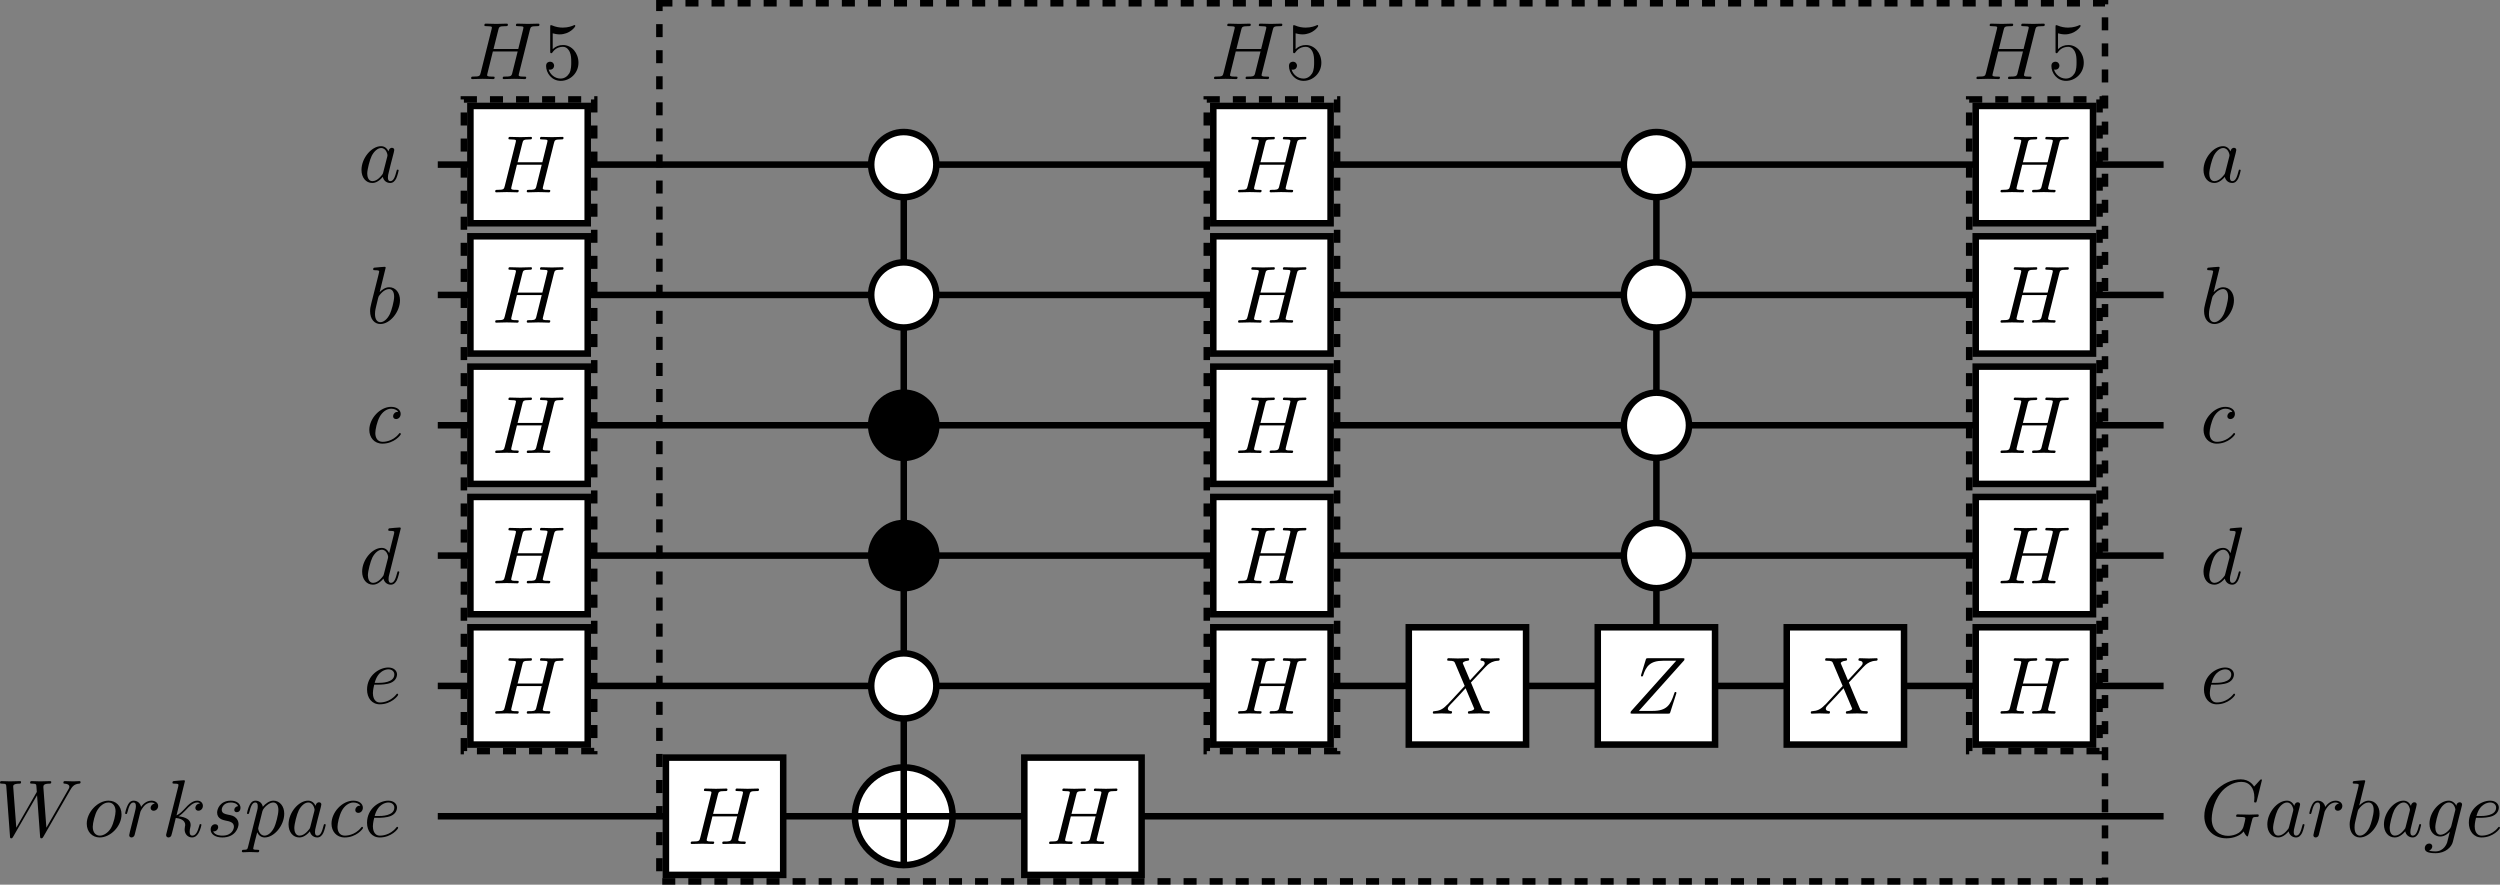 <?xml version="1.0" encoding="UTF-8" standalone="no"?>
<svg
   xmlns:dc="http://purl.org/dc/elements/1.1/"
   xmlns:cc="http://creativecommons.org/ns#"
   xmlns:rdf="http://www.w3.org/1999/02/22-rdf-syntax-ns#"
   xmlns:svg="http://www.w3.org/2000/svg"
   xmlns="http://www.w3.org/2000/svg"
   xmlns:xlink="http://www.w3.org/1999/xlink"
   xmlns:sodipodi="http://sodipodi.sourceforge.net/DTD/sodipodi-0.dtd"
   xmlns:inkscape="http://www.inkscape.org/namespaces/inkscape"
   width="959.104"
   height="339.399"
   viewBox="0 0 767.283 271.52"
   version="1.1"
   id="svg3401"
   inkscape:version="0.48.3.1 r9886"
   sodipodi:docname="grover_circuit.svg">
  <rect x="0" y="0" width="767.283" height="271.52" fill="#808080" stroke="none"/>
  <sodipodi:namedview
     pagecolor="#ffffff"
     bordercolor="#666666"
     borderopacity="1"
     objecttolerance="10"
     gridtolerance="10"
     guidetolerance="10"
     inkscape:pageopacity="0"
     inkscape:pageshadow="2"
     inkscape:window-width="1438"
     inkscape:window-height="865"
     id="namedview3759"
     showgrid="false"
     fit-margin-top="0"
     fit-margin-left="0"
     fit-margin-right="0"
     fit-margin-bottom="0"
     inkscape:zoom="0.67803618"
     inkscape:cx="480.46875"
     inkscape:cy="286.1128"
     inkscape:window-x="0"
     inkscape:window-y="0"
     inkscape:window-maximized="0"
     inkscape:current-layer="surface1693" />
  <defs
     id="defs3403">
    <g
       id="g3405">
      <symbol
         overflow="visible"
         id="glyph0-0"
         style="overflow:visible">
        <path
           style="stroke:none"
           d=""
           id="path3408"
           inkscape:connector-curvature="0" />
      </symbol>
      <symbol
         overflow="visible"
         id="glyph0-1"
         style="overflow:visible">
        <path
           style="stroke:none"
           d="M 9.297,-9.422 C 8.844,-10.344 8.125,-11.016 7,-11.016 c -2.922,0 -6,3.672 -6,7.297 0,2.344 1.359,4 3.312,4 0.5,0 1.734,-0.109 3.234,-1.875 0.203,1.047 1.078,1.875 2.266,1.875 0.875,0 1.438,-0.578 1.844,-1.375 0.422,-0.906 0.75,-2.422 0.75,-2.469 0,-0.25 -0.234,-0.25 -0.297,-0.25 -0.25,0 -0.281,0.094 -0.359,0.453 -0.422,1.609 -0.859,3.078 -1.891,3.078 -0.672,0 -0.75,-0.641 -0.75,-1.141 0,-0.547 0.062,-0.75 0.328,-1.844 C 9.719,-4.312 9.766,-4.562 9.984,-5.5 l 0.906,-3.484 c 0.172,-0.703 0.172,-0.75 0.172,-0.859 0,-0.422 -0.297,-0.672 -0.719,-0.672 -0.609,0 -0.984,0.547 -1.047,1.094 z m -1.625,6.453 c -0.125,0.453 -0.125,0.5 -0.5,0.922 -1.094,1.375 -2.109,1.766 -2.812,1.766 -1.25,0 -1.594,-1.359 -1.594,-2.328 0,-1.25 0.797,-4.312 1.375,-5.453 0.766,-1.469 1.891,-2.391 2.891,-2.391 1.609,0 1.953,2.031 1.953,2.188 0,0.141 -0.047,0.297 -0.062,0.422 z"
           id="path3411"
           inkscape:connector-curvature="0" />
      </symbol>
      <symbol
         overflow="visible"
         id="glyph0-2"
         style="overflow:visible">
        <path
           style="stroke:none"
           d="m 5.953,-17.016 c 0,-0.016 0,-0.266 -0.328,-0.266 -0.562,0 -2.391,0.203 -3.031,0.25 -0.203,0.016 -0.484,0.047 -0.484,0.5 0,0.297 0.234,0.297 0.609,0.297 1.188,0 1.234,0.172 1.234,0.422 0,0.172 -0.219,1.016 -0.344,1.547 L 1.562,-6.156 c -0.297,1.25 -0.391,1.641 -0.391,2.516 0,2.375 1.312,3.922 3.156,3.922 2.938,0 6.016,-3.719 6.016,-7.312 0,-2.266 -1.328,-3.984 -3.312,-3.984 -1.156,0 -2.172,0.734 -2.922,1.5 z m -2.344,9.422 c 0.156,-0.547 0.156,-0.594 0.375,-0.875 1.219,-1.625 2.344,-1.984 2.984,-1.984 0.906,0 1.578,0.734 1.578,2.328 0,1.469 -0.828,4.344 -1.281,5.281 -0.812,1.672 -1.953,2.562 -2.938,2.562 -0.844,0 -1.656,-0.672 -1.656,-2.516 0,-0.469 0,-0.938 0.391,-2.516 z"
           id="path3414"
           inkscape:connector-curvature="0" />
      </symbol>
      <symbol
         overflow="visible"
         id="glyph0-3"
         style="overflow:visible">
        <path
           style="stroke:none"
           d="m 9.859,-9.469 c -0.391,0 -0.75,0 -1.094,0.359 C 8.375,-8.734 8.312,-8.312 8.312,-8.141 c 0,0.594 0.453,0.875 0.922,0.875 0.734,0 1.406,-0.609 1.406,-1.594 0,-1.234 -1.172,-2.156 -2.938,-2.156 -3.375,0 -6.688,3.562 -6.688,7.078 0,2.25 1.453,4.219 4.047,4.219 3.562,0 5.641,-2.641 5.641,-2.953 0,-0.141 -0.141,-0.312 -0.297,-0.312 -0.125,0 -0.172,0.047 -0.312,0.25 -1.969,2.453 -4.688,2.453 -4.984,2.453 -1.578,0 -2.25,-1.219 -2.25,-2.703 0,-1.031 0.5,-3.438 1.344,-4.984 0.781,-1.422 2.141,-2.484 3.516,-2.484 0.844,0 1.797,0.312 2.141,0.984 z"
           id="path3417"
           inkscape:connector-curvature="0" />
      </symbol>
      <symbol
         overflow="visible"
         id="glyph0-4"
         style="overflow:visible">
        <path
           style="stroke:none"
           d="m 12.859,-17.016 c 0,-0.016 0,-0.266 -0.328,-0.266 -0.375,0 -2.75,0.219 -3.172,0.266 -0.188,0.031 -0.344,0.156 -0.344,0.484 0,0.297 0.219,0.297 0.594,0.297 1.203,0 1.25,0.172 1.25,0.422 l -0.078,0.5 -1.484,5.891 C 8.844,-10.344 8.125,-11.016 7,-11.016 c -2.922,0 -6,3.672 -6,7.297 0,2.344 1.359,4 3.312,4 0.5,0 1.734,-0.109 3.234,-1.875 0.203,1.047 1.078,1.875 2.266,1.875 0.875,0 1.438,-0.578 1.844,-1.375 0.422,-0.906 0.75,-2.422 0.75,-2.469 0,-0.25 -0.234,-0.25 -0.297,-0.25 -0.25,0 -0.281,0.094 -0.359,0.453 -0.422,1.609 -0.859,3.078 -1.891,3.078 -0.672,0 -0.75,-0.641 -0.75,-1.141 0,-0.594 0.062,-0.766 0.156,-1.188 z m -5.188,14.047 c -0.125,0.453 -0.125,0.5 -0.5,0.922 -1.094,1.375 -2.109,1.766 -2.812,1.766 -1.25,0 -1.594,-1.359 -1.594,-2.328 0,-1.25 0.797,-4.312 1.375,-5.453 0.766,-1.469 1.891,-2.391 2.891,-2.391 1.609,0 1.953,2.031 1.953,2.188 0,0.141 -0.047,0.297 -0.062,0.422 z"
           id="path3420"
           inkscape:connector-curvature="0" />
      </symbol>
      <symbol
         overflow="visible"
         id="glyph0-5"
         style="overflow:visible">
        <path
           style="stroke:none"
           d="m 4.656,-5.75 c 0.719,0 2.562,-0.047 3.812,-0.578 1.75,-0.75 1.875,-2.219 1.875,-2.562 0,-1.094 -0.953,-2.125 -2.672,-2.125 -2.766,0 -6.531,2.422 -6.531,6.781 0,2.547 1.469,4.516 3.922,4.516 3.562,0 5.641,-2.641 5.641,-2.953 0,-0.141 -0.141,-0.312 -0.297,-0.312 -0.125,0 -0.172,0.047 -0.312,0.25 -1.969,2.453 -4.688,2.453 -4.984,2.453 -1.953,0 -2.172,-2.078 -2.172,-2.875 0,-0.312 0.031,-1.078 0.406,-2.594 z M 3.484,-6.297 c 0.969,-3.797 3.547,-4.156 4.188,-4.156 1.172,0 1.844,0.719 1.844,1.562 0,2.594 -3.984,2.594 -5,2.594 z"
           id="path3423"
           inkscape:connector-curvature="0" />
      </symbol>
      <symbol
         overflow="visible"
         id="glyph0-6"
         style="overflow:visible">
        <path
           style="stroke:none"
           d="m 22.844,-14.125 c 0.625,-1.094 1.219,-1.984 2.781,-2.109 0.234,-0.031 0.484,-0.031 0.484,-0.5 0,-0.109 -0.109,-0.281 -0.312,-0.281 -0.594,0 -1.297,0.078 -1.906,0.078 -0.859,0 -1.781,-0.078 -2.594,-0.078 -0.156,0 -0.469,0 -0.469,0.484 0,0.266 0.219,0.297 0.359,0.297 0.609,0.016 1.484,0.219 1.484,0.969 0,0.266 -0.125,0.469 -0.328,0.812 L 15.609,-2.719 14.688,-15.062 c -0.016,-0.5 -0.062,-1.156 1.75,-1.172 0.422,0 0.672,0 0.672,-0.5 0,-0.25 -0.266,-0.281 -0.375,-0.281 -1,0 -2.047,0.078 -3.031,0.078 -0.578,0 -2.047,-0.078 -2.625,-0.078 -0.141,0 -0.469,0 -0.469,0.5 0,0.281 0.25,0.281 0.594,0.281 1.094,0 1.281,0.141 1.328,0.625 l 0.141,1.906 L 6.375,-2.719 5.422,-15.344 c 0,-0.297 0,-0.875 1.906,-0.891 0.25,0 0.516,0 0.516,-0.5 0,-0.281 -0.297,-0.281 -0.344,-0.281 -1,0 -2.047,0.078 -3.062,0.078 -0.875,0 -1.766,-0.078 -2.625,-0.078 -0.125,0 -0.438,0 -0.438,0.484 0,0.297 0.219,0.297 0.625,0.297 1.234,0 1.266,0.219 1.312,0.922 l 1.125,15.219 c 0.016,0.438 0.047,0.641 0.391,0.641 0.297,0 0.375,-0.141 0.594,-0.516 L 12.75,-12.672 13.672,-0.094 c 0.047,0.516 0.094,0.641 0.406,0.641 0.312,0 0.469,-0.25 0.594,-0.469 z"
           id="path3426"
           inkscape:connector-curvature="0" />
      </symbol>
      <symbol
         overflow="visible"
         id="glyph0-7"
         style="overflow:visible">
        <path
           style="stroke:none"
           d="m 11.688,-6.797 c 0,-2.594 -1.75,-4.219 -3.984,-4.219 -3.344,0 -6.688,3.547 -6.688,7.078 0,2.469 1.672,4.219 3.984,4.219 3.312,0 6.688,-3.438 6.688,-7.078 z M 5.031,-0.281 c -1.078,0 -2.172,-0.766 -2.172,-2.703 0,-1.219 0.656,-3.922 1.453,-5.188 1.234,-1.922 2.656,-2.281 3.359,-2.281 1.438,0 2.188,1.188 2.188,2.688 0,0.969 -0.5,3.578 -1.438,5.203 -0.875,1.438 -2.25,2.281 -3.391,2.281 z"
           id="path3429"
           inkscape:connector-curvature="0" />
      </symbol>
      <symbol
         overflow="visible"
         id="glyph0-8"
         style="overflow:visible">
        <path
           style="stroke:none"
           d="m 2.188,-1.469 c -0.078,0.375 -0.219,0.953 -0.219,1.062 0,0.453 0.344,0.688 0.719,0.688 0.297,0 0.75,-0.203 0.922,-0.703 0.047,-0.094 0.906,-3.484 1,-3.938 C 4.812,-5.188 5.25,-6.922 5.406,-7.594 c 0.094,-0.328 0.797,-1.5 1.391,-2.047 0.203,-0.172 0.922,-0.812 2,-0.812 0.641,0 1.016,0.297 1.047,0.297 -0.75,0.125 -1.297,0.719 -1.297,1.359 0,0.406 0.266,0.875 0.938,0.875 0.672,0 1.375,-0.578 1.375,-1.469 0,-0.875 -0.797,-1.625 -2.062,-1.625 -1.625,0 -2.719,1.234 -3.188,1.922 -0.203,-1.125 -1.094,-1.922 -2.266,-1.922 -1.156,0 -1.625,0.984 -1.844,1.422 -0.453,0.859 -0.781,2.344 -0.781,2.422 0,0.25 0.25,0.25 0.297,0.25 0.25,0 0.281,-0.031 0.422,-0.578 0.438,-1.766 0.922,-2.953 1.828,-2.953 0.422,0 0.766,0.188 0.766,1.141 0,0.516 -0.078,0.797 -0.391,2.094 z"
           id="path3432"
           inkscape:connector-curvature="0" />
      </symbol>
      <symbol
         overflow="visible"
         id="glyph0-9"
         style="overflow:visible">
        <path
           style="stroke:none"
           d="m 7.141,-17.016 c 0,-0.016 0,-0.266 -0.312,-0.266 -0.578,0 -2.391,0.203 -3.047,0.25 -0.188,0.016 -0.469,0.047 -0.469,0.5 0,0.297 0.219,0.297 0.594,0.297 1.203,0 1.25,0.172 1.25,0.422 l -0.078,0.5 L 1.469,-0.969 C 1.375,-0.625 1.375,-0.578 1.375,-0.422 c 0,0.578 0.5,0.703 0.719,0.703 0.328,0 0.703,-0.234 0.844,-0.531 0.125,-0.219 1.25,-4.828 1.391,-5.453 0.859,0.078 2.891,0.469 2.891,2.109 0,0.188 0,0.281 -0.078,0.531 -0.047,0.297 -0.094,0.594 -0.094,0.875 0,1.469 1,2.469 2.297,2.469 0.75,0 1.422,-0.406 1.969,-1.328 0.625,-1.094 0.891,-2.469 0.891,-2.516 0,-0.25 -0.219,-0.25 -0.297,-0.25 -0.25,0 -0.281,0.094 -0.344,0.453 -0.5,1.812 -1.078,3.078 -2.172,3.078 -0.469,0 -0.797,-0.266 -0.797,-1.156 0,-0.438 0.094,-1 0.203,-1.406 0.094,-0.422 0.094,-0.516 0.094,-0.766 0,-1.625 -1.562,-2.344 -3.688,-2.609 0.781,-0.453 1.578,-1.25 2.141,-1.844 1.203,-1.328 2.344,-2.391 3.562,-2.391 0.156,0 0.172,0 0.234,0.016 0.297,0.047 0.312,0.047 0.516,0.203 0.047,0.016 0.047,0.047 0.094,0.094 -1.188,0.078 -1.406,1.047 -1.406,1.344 0,0.406 0.266,0.875 0.938,0.875 0.656,0 1.375,-0.547 1.375,-1.516 0,-0.75 -0.578,-1.578 -1.703,-1.578 -0.688,0 -1.844,0.203 -3.625,2.203 C 6.469,-7.875 5.5,-6.875 4.562,-6.5 z"
           id="path3435"
           inkscape:connector-curvature="0" />
      </symbol>
      <symbol
         overflow="visible"
         id="glyph0-10"
         style="overflow:visible">
        <path
           style="stroke:none"
           d="m 9.734,-9.312 c -0.688,0.016 -1.188,0.578 -1.188,1.125 0,0.344 0.219,0.719 0.766,0.719 0.547,0 1.141,-0.422 1.141,-1.391 0,-1.125 -1.062,-2.156 -2.953,-2.156 -3.297,0 -4.219,2.547 -4.219,3.641 0,1.953 1.844,2.312 2.578,2.469 1.281,0.25 2.578,0.516 2.578,1.891 0,0.656 -0.562,2.734 -3.562,2.734 -0.344,0 -2.266,0 -2.828,-1.312 0.938,0.125 1.562,-0.625 1.562,-1.312 0,-0.578 -0.391,-0.875 -0.922,-0.875 -0.641,0 -1.391,0.516 -1.391,1.641 0,1.422 1.422,2.422 3.562,2.422 4.031,0 5,-3.016 5,-4.141 C 9.859,-4.75 9.391,-5.375 9.094,-5.672 8.422,-6.375 7.703,-6.5 6.594,-6.719 c -0.891,-0.203 -1.891,-0.375 -1.891,-1.5 0,-0.719 0.609,-2.234 2.797,-2.234 0.625,0 1.859,0.172 2.234,1.141 z"
           id="path3438"
           inkscape:connector-curvature="0" />
      </symbol>
      <symbol
         overflow="visible"
         id="glyph0-11"
         style="overflow:visible">
        <path
           style="stroke:none"
           d="M 1.125,3.031 C 0.922,3.891 0.875,4.062 -0.219,4.062 c -0.297,0 -0.578,0 -0.578,0.469 0,0.203 0.125,0.297 0.328,0.297 C 0.203,4.828 0.922,4.75 1.625,4.75 c 0.812,0 1.656,0.078 2.453,0.078 0.125,0 0.453,0 0.453,-0.5 0,-0.266 -0.25,-0.266 -0.594,-0.266 -1.25,0 -1.25,-0.172 -1.25,-0.406 0,-0.297 1.047,-4.359 1.219,-4.969 0.328,0.719 1.031,1.594 2.297,1.594 2.891,0 6,-3.641 6,-7.312 0,-2.328 -1.422,-3.984 -3.312,-3.984 -1.25,0 -2.438,0.906 -3.266,1.875 -0.25,-1.344 -1.312,-1.875 -2.234,-1.875 -1.156,0 -1.625,0.984 -1.844,1.422 -0.453,0.859 -0.781,2.344 -0.781,2.422 0,0.25 0.25,0.25 0.312,0.25 0.234,0 0.266,-0.031 0.422,-0.578 0.422,-1.766 0.922,-2.953 1.812,-2.953 0.422,0 0.766,0.188 0.766,1.141 0,0.578 -0.062,0.844 -0.172,1.266 z M 5.5,-7.766 c 0.172,-0.672 0.844,-1.375 1.297,-1.75 0.875,-0.766 1.594,-0.938 2.016,-0.938 1,0 1.594,0.859 1.594,2.328 0,1.469 -0.812,4.344 -1.266,5.281 -0.844,1.75 -2.047,2.562 -2.969,2.562 -1.641,0 -1.969,-2.062 -1.969,-2.203 0,-0.062 0,-0.109 0.078,-0.406 z"
           id="path3441"
           inkscape:connector-curvature="0" />
      </symbol>
      <symbol
         overflow="visible"
         id="glyph0-12"
         style="overflow:visible">
        <path
           style="stroke:none"
           d="m 19,-15.094 c 0.234,-0.891 0.281,-1.141 2.094,-1.141 0.656,0 0.844,0 0.844,-0.5 0,-0.281 -0.266,-0.281 -0.344,-0.281 -0.703,0 -2.484,0.078 -3.188,0.078 -0.719,0 -2.484,-0.078 -3.219,-0.078 -0.188,0 -0.469,0 -0.469,0.5 0,0.281 0.219,0.281 0.703,0.281 0.047,0 0.516,0 0.938,0.047 0.453,0.047 0.672,0.078 0.672,0.391 0,0.109 -0.016,0.156 -0.094,0.484 l -1.5,6.078 -7.594,0 1.469,-5.859 c 0.219,-0.891 0.297,-1.141 2.094,-1.141 0.641,0 0.844,0 0.844,-0.5 0,-0.281 -0.266,-0.281 -0.344,-0.281 -0.703,0 -2.484,0.078 -3.188,0.078 -0.719,0 -2.5,-0.078 -3.219,-0.078 -0.188,0 -0.469,0 -0.469,0.5 0,0.281 0.219,0.281 0.703,0.281 0.047,0 0.516,0 0.938,0.047 0.453,0.047 0.672,0.078 0.672,0.391 0,0.109 -0.016,0.188 -0.094,0.484 l -3.344,13.375 c -0.25,0.969 -0.297,1.172 -2.266,1.172 -0.438,0 -0.672,0 -0.672,0.484 C 0.969,0 1.266,0 1.312,0 c 0.703,0 2.469,-0.078 3.172,-0.078 0.516,0 1.062,0.031 1.594,0.031 C 6.625,-0.047 7.172,0 7.703,0 7.891,0 8.188,0 8.188,-0.5 c 0,-0.266 -0.219,-0.266 -0.688,-0.266 -0.922,0 -1.625,0 -1.625,-0.453 0,-0.156 0.047,-0.281 0.078,-0.422 l 1.688,-6.828 7.609,0 c -1.047,4.141 -1.625,6.5 -1.719,6.875 -0.25,0.797 -0.734,0.828 -2.281,0.828 -0.359,0 -0.594,0 -0.594,0.484 C 10.656,0 10.953,0 11.016,0 c 0.688,0 2.453,-0.078 3.156,-0.078 0.516,0 1.078,0.031 1.594,0.031 0.547,0 1.094,0.047 1.625,0.047 0.188,0 0.484,0 0.484,-0.5 0,-0.266 -0.219,-0.266 -0.688,-0.266 -0.922,0 -1.625,0 -1.625,-0.453 0,-0.156 0.047,-0.281 0.078,-0.422 z"
           id="path3444"
           inkscape:connector-curvature="0" />
      </symbol>
      <symbol
         overflow="visible"
         id="glyph0-13"
         style="overflow:visible">
        <path
           style="stroke:none"
           d="m 18.922,-17.312 c 0,-0.078 -0.047,-0.25 -0.266,-0.25 -0.078,0 -0.094,0.031 -0.375,0.297 l -1.75,1.922 c -0.219,-0.344 -1.359,-2.219 -4.125,-2.219 -5.562,0 -11.156,5.516 -11.156,11.281 0,3.969 2.766,6.828 6.797,6.828 1.094,0 2.219,-0.219 3.109,-0.594 1.25,-0.5 1.719,-1.031 2.172,-1.516 0.219,0.609 0.875,1.531 1.125,1.531 0.109,0 0.172,-0.062 0.172,-0.094 0.047,-0.047 0.297,-1 0.422,-1.516 l 0.469,-1.922 c 0.094,-0.422 0.219,-0.844 0.328,-1.266 0.266,-1.125 0.297,-1.172 1.719,-1.203 0.125,0 0.391,-0.016 0.391,-0.5 0,-0.172 -0.125,-0.266 -0.312,-0.266 -0.578,0 -2.047,0.078 -2.625,0.078 -0.766,0 -2.719,-0.078 -3.484,-0.078 -0.219,0 -0.516,0 -0.516,0.5 0,0.266 0.188,0.266 0.734,0.266 0.031,0 0.75,0 1.328,0.047 0.641,0.078 0.766,0.156 0.766,0.484 0,0.219 -0.266,1.344 -0.516,2.266 C 12.625,-0.5 9.391,-0.219 8.516,-0.219 c -2.391,0 -5,-1.422 -5,-5.234 0,-0.766 0.25,-4.891 2.859,-8.125 1.344,-1.688 3.766,-3.203 6.234,-3.203 2.531,0 4,1.906 4,4.797 0,1 -0.078,1.031 -0.078,1.281 0,0.25 0.281,0.25 0.375,0.25 0.328,0 0.328,-0.062 0.453,-0.5 z"
           id="path3447"
           inkscape:connector-curvature="0" />
      </symbol>
      <symbol
         overflow="visible"
         id="glyph0-14"
         style="overflow:visible">
        <path
           style="stroke:none"
           d="M 11.734,-9.391 C 11.75,-9.531 11.812,-9.656 11.812,-9.844 c 0,-0.422 -0.312,-0.672 -0.734,-0.672 -0.25,0 -0.922,0.172 -1.016,1.078 -0.453,-0.922 -1.328,-1.578 -2.312,-1.578 -2.844,0 -5.938,3.5 -5.938,7.078 C 1.812,-1.469 3.344,0 5.125,0 6.594,0 7.766,-1.172 8.016,-1.438 l 0.031,0.016 C 7.516,0.797 7.219,1.812 7.219,1.875 7.125,2.094 6.281,4.562 3.641,4.562 c -0.484,0 -1.297,-0.031 -2,-0.25 0.75,-0.234 1.031,-0.875 1.031,-1.297 0,-0.406 -0.281,-0.875 -0.953,-0.875 -0.547,0 -1.344,0.453 -1.344,1.453 0,1.016 0.922,1.516 3.312,1.516 3.109,0 4.906,-1.953 5.281,-3.438 z M 8.5,-3.188 C 8.344,-2.547 7.766,-1.922 7.219,-1.438 6.703,-1 5.922,-0.547 5.203,-0.547 c -1.25,0 -1.609,-1.297 -1.609,-2.297 0,-1.188 0.719,-4.125 1.391,-5.406 0.672,-1.219 1.734,-2.203 2.781,-2.203 1.656,0 2,2.016 2,2.141 0,0.125 -0.047,0.266 -0.078,0.375 z"
           id="path3450"
           inkscape:connector-curvature="0" />
      </symbol>
      <symbol
         overflow="visible"
         id="glyph1-0"
         style="overflow:visible">
        <path
           style="stroke:none"
           d=""
           id="path3453"
           inkscape:connector-curvature="0" />
      </symbol>
      <symbol
         overflow="visible"
         id="glyph1-1"
         style="overflow:visible">
        <path
           style="stroke:none"
           d="m 19,-15.094 c 0.234,-0.891 0.281,-1.141 2.094,-1.141 0.656,0 0.844,0 0.844,-0.5 0,-0.281 -0.266,-0.281 -0.344,-0.281 -0.703,0 -2.484,0.078 -3.188,0.078 -0.719,0 -2.484,-0.078 -3.219,-0.078 -0.188,0 -0.469,0 -0.469,0.5 0,0.281 0.219,0.281 0.703,0.281 0.047,0 0.516,0 0.938,0.047 0.453,0.047 0.672,0.078 0.672,0.391 0,0.109 -0.016,0.156 -0.094,0.484 l -1.5,6.078 -7.594,0 1.469,-5.859 c 0.219,-0.891 0.297,-1.141 2.094,-1.141 0.641,0 0.844,0 0.844,-0.5 0,-0.281 -0.266,-0.281 -0.344,-0.281 -0.703,0 -2.484,0.078 -3.188,0.078 -0.719,0 -2.5,-0.078 -3.219,-0.078 -0.188,0 -0.469,0 -0.469,0.5 0,0.281 0.219,0.281 0.703,0.281 0.047,0 0.516,0 0.938,0.047 0.453,0.047 0.672,0.078 0.672,0.391 0,0.109 -0.016,0.188 -0.094,0.484 l -3.344,13.375 c -0.25,0.969 -0.297,1.172 -2.266,1.172 -0.438,0 -0.672,0 -0.672,0.484 C 0.969,0 1.266,0 1.312,0 c 0.703,0 2.469,-0.078 3.172,-0.078 0.516,0 1.062,0.031 1.594,0.031 C 6.625,-0.047 7.172,0 7.703,0 7.891,0 8.188,0 8.188,-0.5 c 0,-0.266 -0.219,-0.266 -0.688,-0.266 -0.922,0 -1.625,0 -1.625,-0.453 0,-0.156 0.047,-0.281 0.078,-0.422 l 1.688,-6.828 7.609,0 c -1.047,4.141 -1.625,6.5 -1.719,6.875 -0.25,0.797 -0.734,0.828 -2.281,0.828 -0.359,0 -0.594,0 -0.594,0.484 C 10.656,0 10.953,0 11.016,0 c 0.688,0 2.453,-0.078 3.156,-0.078 0.516,0 1.078,0.031 1.594,0.031 0.547,0 1.094,0.047 1.625,0.047 0.188,0 0.484,0 0.484,-0.5 0,-0.266 -0.219,-0.266 -0.688,-0.266 -0.922,0 -1.625,0 -1.625,-0.453 0,-0.156 0.047,-0.281 0.078,-0.422 z"
           id="path3456"
           inkscape:connector-curvature="0" />
      </symbol>
      <symbol
         overflow="visible"
         id="glyph2-0"
         style="overflow:visible">
        <path
           style="stroke:none"
           d=""
           id="path3459"
           inkscape:connector-curvature="0" />
      </symbol>
      <symbol
         overflow="visible"
         id="glyph2-1"
         style="overflow:visible">
        <path
           style="stroke:none"
           d="m 11.188,-5 c 0,-2.969 -2.047,-5.453 -4.734,-5.453 -1.203,0 -2.266,0.391 -3.172,1.266 l 0,-4.859 c 0.5,0.156 1.328,0.328 2.125,0.328 3.062,0 4.812,-2.266 4.812,-2.594 0,-0.156 -0.078,-0.281 -0.25,-0.281 -0.031,0 -0.078,0 -0.203,0.078 -0.5,0.234 -1.719,0.719 -3.391,0.719 -1,0 -2.141,-0.172 -3.312,-0.688 -0.203,-0.078 -0.25,-0.078 -0.297,-0.078 -0.25,0 -0.25,0.203 -0.25,0.594 l 0,7.375 c 0,0.453 0,0.656 0.344,0.656 0.172,0 0.234,-0.078 0.328,-0.234 0.281,-0.391 1.203,-1.734 3.219,-1.734 1.297,0 1.906,1.141 2.109,1.594 0.406,0.922 0.453,1.891 0.453,3.125 0,0.875 0,2.375 -0.594,3.422 -0.609,0.969 -1.531,1.609 -2.672,1.609 -1.812,0 -3.234,-1.312 -3.656,-2.781 0.062,0.031 0.141,0.047 0.422,0.047 0.812,0 1.25,-0.625 1.25,-1.219 0,-0.594 -0.438,-1.219 -1.25,-1.219 -0.359,0 -1.219,0.172 -1.219,1.312 0,2.141 1.719,4.562 4.5,4.562 2.891,0 5.438,-2.391 5.438,-5.547 z"
           id="path3462"
           inkscape:connector-curvature="0" />
      </symbol>
      <symbol
         overflow="visible"
         id="glyph3-0"
         style="overflow:visible">
        <path
           style="stroke:none"
           d=""
           id="path3465"
           inkscape:connector-curvature="0" />
      </symbol>
      <symbol
         overflow="visible"
         id="glyph3-1"
         style="overflow:visible">
        <path
           style="stroke:none"
           d="M 12.078,-10.234 9.984,-15.188 c -0.078,-0.203 -0.125,-0.297 -0.125,-0.328 0,-0.156 0.422,-0.625 1.469,-0.719 0.25,-0.031 0.5,-0.047 0.5,-0.484 0,-0.297 -0.297,-0.297 -0.375,-0.297 -1.016,0 -2.094,0.078 -3.141,0.078 -0.609,0 -2.156,-0.078 -2.781,-0.078 -0.156,0 -0.453,0 -0.453,0.5 0,0.281 0.25,0.281 0.578,0.281 1.484,0 1.641,0.25 1.859,0.797 l 2.938,6.938 -5.25,5.656 L 4.875,-2.562 C 3.656,-1.25 2.484,-0.844 1.219,-0.766 0.891,-0.75 0.672,-0.75 0.672,-0.281 0.672,-0.25 0.672,0 1,0 1.75,0 2.562,-0.078 3.344,-0.078 4.266,-0.078 5.234,0 6.125,0 c 0.156,0 0.453,0 0.453,-0.5 0,-0.25 -0.25,-0.266 -0.297,-0.266 -0.234,-0.031 -1,-0.078 -1,-0.781 0,-0.391 0.375,-0.797 0.672,-1.125 L 8.5,-5.359 10.734,-7.797 13.25,-1.844 c 0.094,0.281 0.125,0.297 0.125,0.344 0,0.203 -0.469,0.625 -1.438,0.734 -0.281,0.016 -0.5,0.047 -0.5,0.469 C 11.438,0 11.703,0 11.812,0 12.5,0 14.25,-0.078 14.938,-0.078 15.562,-0.078 17.078,0 17.703,0 17.875,0 18.188,0 18.188,-0.469 c 0,-0.297 -0.25,-0.297 -0.453,-0.297 C 16.062,-0.797 16.016,-0.875 15.594,-1.875 14.625,-4.188 12.953,-8.062 12.375,-9.562 c 1.703,-1.75 4.312,-4.703 5.109,-5.406 0.719,-0.594 1.672,-1.203 3.156,-1.266 0.328,-0.031 0.547,-0.031 0.547,-0.5 0,-0.031 0,-0.281 -0.312,-0.281 -0.75,0 -1.578,0.078 -2.344,0.078 -0.922,0 -1.875,-0.078 -2.766,-0.078 -0.156,0 -0.469,0 -0.469,0.5 0,0.172 0.125,0.25 0.297,0.281 0.219,0.016 1,0.062 1,0.766 0,0.344 -0.281,0.672 -0.484,0.906 z"
           id="path3468"
           inkscape:connector-curvature="0" />
      </symbol>
      <symbol
         overflow="visible"
         id="glyph4-0"
         style="overflow:visible">
        <path
           style="stroke:none"
           d=""
           id="path3471"
           inkscape:connector-curvature="0" />
      </symbol>
      <symbol
         overflow="visible"
         id="glyph4-1"
         style="overflow:visible">
        <path
           style="stroke:none"
           d="m 17.938,-16.406 c 0.016,-0.109 0.062,-0.234 0.062,-0.375 0,-0.234 -0.125,-0.234 -0.609,-0.234 l -10.516,0 c -0.594,0 -0.625,0.031 -0.766,0.5 l -1.375,4.484 c -0.047,0.125 -0.078,0.297 -0.078,0.344 0,0.031 0,0.281 0.297,0.281 0.234,0 0.281,-0.172 0.328,-0.25 0.938,-2.938 2.234,-4.578 6.125,-4.578 l 4.062,0 -13.922,15.562 c 0,0.031 -0.109,0.375 -0.109,0.453 C 1.438,0 1.625,0 2.062,0 l 10.844,0 c 0.594,0 0.625,-0.031 0.766,-0.5 L 15.438,-6 c 0.031,-0.109 0.109,-0.281 0.109,-0.375 0,-0.125 -0.109,-0.281 -0.328,-0.281 -0.219,0 -0.25,0.109 -0.422,0.625 -1.094,3.391 -2.297,5.188 -6.531,5.188 l -4.25,0 z"
           id="path3474"
           inkscape:connector-curvature="0" />
      </symbol>
    </g>
  </defs>
  <g
     id="surface1693"
     transform="translate(-2.625,0.52)">
    <path
       style="fill:none;stroke:#000000;stroke-width:2;stroke-linecap:butt;stroke-linejoin:miter;stroke-miterlimit:10;stroke-opacity:1"
       d="m 136.984,250 529.68,0"
       id="path3481"
       inkscape:connector-curvature="0" />
    <path
       style="fill:none;stroke:#000000;stroke-width:2;stroke-linecap:butt;stroke-linejoin:miter;stroke-miterlimit:10;stroke-opacity:1"
       d="m 136.984,210 529.68,0"
       id="path3483"
       inkscape:connector-curvature="0" />
    <path
       style="fill:none;stroke:#000000;stroke-width:2;stroke-linecap:butt;stroke-linejoin:miter;stroke-miterlimit:10;stroke-opacity:1"
       d="m 136.984,170 529.68,0"
       id="path3485"
       inkscape:connector-curvature="0" />
    <path
       style="fill:none;stroke:#000000;stroke-width:2;stroke-linecap:butt;stroke-linejoin:miter;stroke-miterlimit:10;stroke-opacity:1"
       d="m 136.984,130 529.68,0"
       id="path3487"
       inkscape:connector-curvature="0" />
    <path
       style="fill:none;stroke:#000000;stroke-width:2;stroke-linecap:butt;stroke-linejoin:miter;stroke-miterlimit:10;stroke-opacity:1"
       d="m 136.984,90 529.68,0"
       id="path3489"
       inkscape:connector-curvature="0" />
    <path
       style="fill:none;stroke:#000000;stroke-width:2;stroke-linecap:butt;stroke-linejoin:miter;stroke-miterlimit:10;stroke-opacity:1"
       d="m 136.984,50 529.68,0"
       id="path3491"
       inkscape:connector-curvature="0" />
    <g
       style="fill:#000000;fill-opacity:1"
       id="g3493">
      <use
         xlink:href="#glyph0-1"
         x="112.567"
         y="55.361"
         id="use3495"
         width="774"
         height="273" />
    </g>
    <g
       style="fill:#000000;fill-opacity:1"
       id="g3497">
      <use
         xlink:href="#glyph0-2"
         x="115.043"
         y="98.649"
         id="use3499"
         width="774"
         height="273" />
    </g>
    <g
       style="fill:#000000;fill-opacity:1"
       id="g3501">
      <use
         xlink:href="#glyph0-3"
         x="114.955"
         y="135.361"
         id="use3503"
         width="774"
         height="273" />
    </g>
    <g
       style="fill:#000000;fill-opacity:1"
       id="g3505">
      <use
         xlink:href="#glyph0-4"
         x="112.77"
         y="178.649"
         id="use3507"
         width="774"
         height="273" />
    </g>
    <g
       style="fill:#000000;fill-opacity:1"
       id="g3509">
      <use
         xlink:href="#glyph0-5"
         x="114.135"
         y="215.361"
         id="use3511"
         width="774"
         height="273" />
    </g>
    <g
       style="fill:#000000;fill-opacity:1"
       id="g3513">
      <use
         xlink:href="#glyph0-6"
         x="1.25"
         y="256.228"
         id="use3515"
         width="774"
         height="273" />
    </g>
    <g
       style="fill:#000000;fill-opacity:1"
       id="g3517">
      <use
         xlink:href="#glyph0-7"
         x="28.234"
         y="256.228"
         id="use3519"
         width="774"
         height="273" />
      <use
         xlink:href="#glyph0-8"
         x="40.306"
         y="256.228"
         id="use3521"
         width="774"
         height="273" />
    </g>
    <g
       style="fill:#000000;fill-opacity:1"
       id="g3523">
      <use
         xlink:href="#glyph0-9"
         x="52.241"
         y="256.228"
         id="use3525"
         width="774"
         height="273" />
    </g>
    <g
       style="fill:#000000;fill-opacity:1"
       id="g3527">
      <use
         xlink:href="#glyph0-10"
         x="65.98"
         y="256.228"
         id="use3529"
         width="774"
         height="273" />
      <use
         xlink:href="#glyph0-11"
         x="77.656"
         y="256.228"
         id="use3531"
         width="774"
         height="273" />
      <use
         xlink:href="#glyph0-1"
         x="90.186"
         y="256.228"
         id="use3533"
         width="774"
         height="273" />
      <use
         xlink:href="#glyph0-3"
         x="103.352"
         y="256.228"
         id="use3535"
         width="774"
         height="273" />
      <use
         xlink:href="#glyph0-5"
         x="114.131"
         y="256.228"
         id="use3537"
         width="774"
         height="273" />
    </g>
    <path
       style="fill:#ffffff;fill-opacity:1;fill-rule:nonzero;stroke:#000000;stroke-width:2;stroke-linecap:butt;stroke-linejoin:miter;stroke-miterlimit:10;stroke-opacity:1"
       d="m 147,32 36,0 0,36 -36,0 z"
       id="path3539"
       inkscape:connector-curvature="0" />
    <g
       style="fill:#000000;fill-opacity:1"
       id="g3541">
      <use
         xlink:href="#glyph1-1"
         x="153.636"
         y="58.51"
         id="use3543"
         width="774"
         height="273" />
    </g>
    <path
       style="fill:#ffffff;fill-opacity:1;fill-rule:nonzero;stroke:#000000;stroke-width:2;stroke-linecap:butt;stroke-linejoin:miter;stroke-miterlimit:10;stroke-opacity:1"
       d="m 147,72 36,0 0,36 -36,0 z"
       id="path3545"
       inkscape:connector-curvature="0" />
    <g
       style="fill:#000000;fill-opacity:1"
       id="g3547">
      <use
         xlink:href="#glyph1-1"
         x="153.636"
         y="98.51"
         id="use3549"
         width="774"
         height="273" />
    </g>
    <path
       style="fill:#ffffff;fill-opacity:1;fill-rule:nonzero;stroke:#000000;stroke-width:2;stroke-linecap:butt;stroke-linejoin:miter;stroke-miterlimit:10;stroke-opacity:1"
       d="m 147,112 36,0 0,36 -36,0 z"
       id="path3551"
       inkscape:connector-curvature="0" />
    <g
       style="fill:#000000;fill-opacity:1"
       id="g3553">
      <use
         xlink:href="#glyph1-1"
         x="153.636"
         y="138.51"
         id="use3555"
         width="774"
         height="273" />
    </g>
    <path
       style="fill:#ffffff;fill-opacity:1;fill-rule:nonzero;stroke:#000000;stroke-width:2;stroke-linecap:butt;stroke-linejoin:miter;stroke-miterlimit:10;stroke-opacity:1"
       d="m 147,152 36,0 0,36 -36,0 z"
       id="path3557"
       inkscape:connector-curvature="0" />
    <g
       style="fill:#000000;fill-opacity:1"
       id="g3559">
      <use
         xlink:href="#glyph1-1"
         x="153.636"
         y="178.51"
         id="use3561"
         width="774"
         height="273" />
    </g>
    <path
       style="fill:#ffffff;fill-opacity:1;fill-rule:nonzero;stroke:#000000;stroke-width:2;stroke-linecap:butt;stroke-linejoin:miter;stroke-miterlimit:10;stroke-opacity:1"
       d="m 147,192 36,0 0,36 -36,0 z"
       id="path3563"
       inkscape:connector-curvature="0" />
    <g
       style="fill:#000000;fill-opacity:1"
       id="g3565">
      <use
         xlink:href="#glyph1-1"
         x="153.636"
         y="218.51"
         id="use3567"
         width="774"
         height="273" />
    </g>
    <path
       style="fill:none;stroke:#000000;stroke-width:2;stroke-linecap:butt;stroke-linejoin:miter;stroke-miterlimit:10;stroke-opacity:1;stroke-dasharray:4, 4"
       d="m 145,30 40,0 0,200 -40,0 z"
       id="path3569"
       inkscape:connector-curvature="0" />
    <g
       style="fill:#000000;fill-opacity:1"
       id="g3571">
      <use
         xlink:href="#glyph0-12"
         x="146.25"
         y="23.75"
         id="use3573"
         width="774"
         height="273" />
    </g>
    <g
       style="fill:#000000;fill-opacity:1"
       id="g3575">
      <use
         xlink:href="#glyph2-1"
         x="168.977"
         y="23.75"
         id="use3577"
         width="774"
         height="273" />
    </g>
    <path
       style="fill:#ffffff;fill-opacity:1;fill-rule:nonzero;stroke:#000000;stroke-width:2;stroke-linecap:butt;stroke-linejoin:miter;stroke-miterlimit:10;stroke-opacity:1"
       d="m 207,232 36,0 0,36 -36,0 z"
       id="path3579"
       inkscape:connector-curvature="0" />
    <g
       style="fill:#000000;fill-opacity:1"
       id="g3581">
      <use
         xlink:href="#glyph1-1"
         x="213.636"
         y="258.51"
         id="use3583"
         width="774"
         height="273" />
    </g>
    <path
       style="fill:none;stroke:#000000;stroke-width:2;stroke-linecap:butt;stroke-linejoin:miter;stroke-miterlimit:10;stroke-opacity:1"
       d="M 280,250 280,50"
       id="path3585"
       inkscape:connector-curvature="0" />
    <path
       style="fill:#ffffff;fill-opacity:1;fill-rule:nonzero;stroke:#000000;stroke-width:2;stroke-linecap:butt;stroke-linejoin:miter;stroke-miterlimit:10;stroke-opacity:1"
       d="m 290,50 c 0,5.523 -4.477,10 -10,10 -5.523,0 -10,-4.477 -10,-10 0,-5.523 4.477,-10 10,-10 5.523,0 10,4.477 10,10"
       id="path3587"
       inkscape:connector-curvature="0" />
    <path
       style="fill:#ffffff;fill-opacity:1;fill-rule:nonzero;stroke:#000000;stroke-width:2;stroke-linecap:butt;stroke-linejoin:miter;stroke-miterlimit:10;stroke-opacity:1"
       d="m 290,90 c 0,5.523 -4.477,10 -10,10 -5.523,0 -10,-4.477 -10,-10 0,-5.523 4.477,-10 10,-10 5.523,0 10,4.477 10,10"
       id="path3589"
       inkscape:connector-curvature="0" />
    <path
       style="fill:#000000;fill-opacity:1;fill-rule:nonzero;stroke:#000000;stroke-width:2;stroke-linecap:butt;stroke-linejoin:miter;stroke-miterlimit:10;stroke-opacity:1"
       d="m 290,130 c 0,5.523 -4.477,10 -10,10 -5.523,0 -10,-4.477 -10,-10 0,-5.523 4.477,-10 10,-10 5.523,0 10,4.477 10,10"
       id="path3591"
       inkscape:connector-curvature="0" />
    <path
       style="fill:#000000;fill-opacity:1;fill-rule:nonzero;stroke:#000000;stroke-width:2;stroke-linecap:butt;stroke-linejoin:miter;stroke-miterlimit:10;stroke-opacity:1"
       d="m 290,170 c 0,5.523 -4.477,10 -10,10 -5.523,0 -10,-4.477 -10,-10 0,-5.523 4.477,-10 10,-10 5.523,0 10,4.477 10,10"
       id="path3593"
       inkscape:connector-curvature="0" />
    <path
       style="fill:#ffffff;fill-opacity:1;fill-rule:nonzero;stroke:#000000;stroke-width:2;stroke-linecap:butt;stroke-linejoin:miter;stroke-miterlimit:10;stroke-opacity:1"
       d="m 290,210 c 0,5.523 -4.477,10 -10,10 -5.523,0 -10,-4.477 -10,-10 0,-5.523 4.477,-10 10,-10 5.523,0 10,4.477 10,10"
       id="path3595"
       inkscape:connector-curvature="0" />
    <path
       style="fill:#ffffff;fill-opacity:1;fill-rule:nonzero;stroke:#000000;stroke-width:2;stroke-linecap:butt;stroke-linejoin:miter;stroke-miterlimit:10;stroke-opacity:1"
       d="m 295,250 c 0,8.285 -6.715,15 -15,15 -8.285,0 -15,-6.715 -15,-15 0,-8.285 6.715,-15 15,-15 8.285,0 15,6.715 15,15"
       id="path3597"
       inkscape:connector-curvature="0" />
    <path
       style="fill:none;stroke:#000000;stroke-width:2;stroke-linecap:butt;stroke-linejoin:miter;stroke-miterlimit:10;stroke-opacity:1"
       d="m 265,250 30,0"
       id="path3599"
       inkscape:connector-curvature="0" />
    <path
       style="fill:none;stroke:#000000;stroke-width:2;stroke-linecap:butt;stroke-linejoin:miter;stroke-miterlimit:10;stroke-opacity:1"
       d="m 280,235 0,30"
       id="path3601"
       inkscape:connector-curvature="0" />
    <path
       style="fill:#ffffff;fill-opacity:1;fill-rule:nonzero;stroke:#000000;stroke-width:2;stroke-linecap:butt;stroke-linejoin:miter;stroke-miterlimit:10;stroke-opacity:1"
       d="m 317,232 36,0 0,36 -36,0 z"
       id="path3603"
       inkscape:connector-curvature="0" />
    <g
       style="fill:#000000;fill-opacity:1"
       id="g3605">
      <use
         xlink:href="#glyph1-1"
         x="323.636"
         y="258.51"
         id="use3607"
         width="774"
         height="273" />
    </g>
    <path
       style="fill:#ffffff;fill-opacity:1;fill-rule:nonzero;stroke:#000000;stroke-width:2;stroke-linecap:butt;stroke-linejoin:miter;stroke-miterlimit:10;stroke-opacity:1"
       d="m 375,32 36,0 0,36 -36,0 z"
       id="path3609"
       inkscape:connector-curvature="0" />
    <g
       style="fill:#000000;fill-opacity:1"
       id="g3611">
      <use
         xlink:href="#glyph1-1"
         x="381.636"
         y="58.51"
         id="use3613"
         width="774"
         height="273" />
    </g>
    <path
       style="fill:#ffffff;fill-opacity:1;fill-rule:nonzero;stroke:#000000;stroke-width:2;stroke-linecap:butt;stroke-linejoin:miter;stroke-miterlimit:10;stroke-opacity:1"
       d="m 375,72 36,0 0,36 -36,0 z"
       id="path3615"
       inkscape:connector-curvature="0" />
    <g
       style="fill:#000000;fill-opacity:1"
       id="g3617">
      <use
         xlink:href="#glyph1-1"
         x="381.636"
         y="98.51"
         id="use3619"
         width="774"
         height="273" />
    </g>
    <path
       style="fill:#ffffff;fill-opacity:1;fill-rule:nonzero;stroke:#000000;stroke-width:2;stroke-linecap:butt;stroke-linejoin:miter;stroke-miterlimit:10;stroke-opacity:1"
       d="m 375,112 36,0 0,36 -36,0 z"
       id="path3621"
       inkscape:connector-curvature="0" />
    <g
       style="fill:#000000;fill-opacity:1"
       id="g3623">
      <use
         xlink:href="#glyph1-1"
         x="381.636"
         y="138.51"
         id="use3625"
         width="774"
         height="273" />
    </g>
    <path
       style="fill:#ffffff;fill-opacity:1;fill-rule:nonzero;stroke:#000000;stroke-width:2;stroke-linecap:butt;stroke-linejoin:miter;stroke-miterlimit:10;stroke-opacity:1"
       d="m 375,152 36,0 0,36 -36,0 z"
       id="path3627"
       inkscape:connector-curvature="0" />
    <g
       style="fill:#000000;fill-opacity:1"
       id="g3629">
      <use
         xlink:href="#glyph1-1"
         x="381.636"
         y="178.51"
         id="use3631"
         width="774"
         height="273" />
    </g>
    <path
       style="fill:#ffffff;fill-opacity:1;fill-rule:nonzero;stroke:#000000;stroke-width:2;stroke-linecap:butt;stroke-linejoin:miter;stroke-miterlimit:10;stroke-opacity:1"
       d="m 375,192 36,0 0,36 -36,0 z"
       id="path3633"
       inkscape:connector-curvature="0" />
    <g
       style="fill:#000000;fill-opacity:1"
       id="g3635">
      <use
         xlink:href="#glyph1-1"
         x="381.636"
         y="218.51"
         id="use3637"
         width="774"
         height="273" />
    </g>
    <path
       style="fill:none;stroke:#000000;stroke-width:2;stroke-linecap:butt;stroke-linejoin:miter;stroke-miterlimit:10;stroke-opacity:1;stroke-dasharray:4, 4"
       d="m 373,30 40,0 0,200 -40,0 z"
       id="path3639"
       inkscape:connector-curvature="0" />
    <g
       style="fill:#000000;fill-opacity:1"
       id="g3641">
      <use
         xlink:href="#glyph0-12"
         x="374.25"
         y="23.75"
         id="use3643"
         width="774"
         height="273" />
    </g>
    <g
       style="fill:#000000;fill-opacity:1"
       id="g3645">
      <use
         xlink:href="#glyph2-1"
         x="396.978"
         y="23.75"
         id="use3647"
         width="774"
         height="273" />
    </g>
    <path
       style="fill:#ffffff;fill-opacity:1;fill-rule:nonzero;stroke:#000000;stroke-width:2;stroke-linecap:butt;stroke-linejoin:miter;stroke-miterlimit:10;stroke-opacity:1"
       d="m 435,192 36,0 0,36 -36,0 z"
       id="path3649"
       inkscape:connector-curvature="0" />
    <g
       style="fill:#000000;fill-opacity:1"
       id="g3651">
      <use
         xlink:href="#glyph3-1"
         x="441.705"
         y="218.51"
         id="use3653"
         width="774"
         height="273" />
    </g>
    <path
       style="fill:none;stroke:#000000;stroke-width:2;stroke-linecap:butt;stroke-linejoin:miter;stroke-miterlimit:10;stroke-opacity:1"
       d="M 511,210 511,50"
       id="path3655"
       inkscape:connector-curvature="0" />
    <path
       style="fill:#ffffff;fill-opacity:1;fill-rule:nonzero;stroke:#000000;stroke-width:2;stroke-linecap:butt;stroke-linejoin:miter;stroke-miterlimit:10;stroke-opacity:1"
       d="m 521,50 c 0,5.523 -4.477,10 -10,10 -5.523,0 -10,-4.477 -10,-10 0,-5.523 4.477,-10 10,-10 5.523,0 10,4.477 10,10"
       id="path3657"
       inkscape:connector-curvature="0" />
    <path
       style="fill:#ffffff;fill-opacity:1;fill-rule:nonzero;stroke:#000000;stroke-width:2;stroke-linecap:butt;stroke-linejoin:miter;stroke-miterlimit:10;stroke-opacity:1"
       d="m 521,90 c 0,5.523 -4.477,10 -10,10 -5.523,0 -10,-4.477 -10,-10 0,-5.523 4.477,-10 10,-10 5.523,0 10,4.477 10,10"
       id="path3659"
       inkscape:connector-curvature="0" />
    <path
       style="fill:#ffffff;fill-opacity:1;fill-rule:nonzero;stroke:#000000;stroke-width:2;stroke-linecap:butt;stroke-linejoin:miter;stroke-miterlimit:10;stroke-opacity:1"
       d="m 521,130 c 0,5.523 -4.477,10 -10,10 -5.523,0 -10,-4.477 -10,-10 0,-5.523 4.477,-10 10,-10 5.523,0 10,4.477 10,10"
       id="path3661"
       inkscape:connector-curvature="0" />
    <path
       style="fill:#ffffff;fill-opacity:1;fill-rule:nonzero;stroke:#000000;stroke-width:2;stroke-linecap:butt;stroke-linejoin:miter;stroke-miterlimit:10;stroke-opacity:1"
       d="m 521,170 c 0,5.523 -4.477,10 -10,10 -5.523,0 -10,-4.477 -10,-10 0,-5.523 4.477,-10 10,-10 5.523,0 10,4.477 10,10"
       id="path3663"
       inkscape:connector-curvature="0" />
    <path
       style="fill:#ffffff;fill-opacity:1;fill-rule:nonzero;stroke:#000000;stroke-width:2;stroke-linecap:butt;stroke-linejoin:miter;stroke-miterlimit:10;stroke-opacity:1"
       d="m 493,192 36,0 0,36 -36,0 z"
       id="path3665"
       inkscape:connector-curvature="0" />
    <g
       style="fill:#000000;fill-opacity:1"
       id="g3667">
      <use
         xlink:href="#glyph4-1"
         x="501.609"
         y="218.51"
         id="use3669"
         width="774"
         height="273" />
    </g>
    <path
       style="fill:#ffffff;fill-opacity:1;fill-rule:nonzero;stroke:#000000;stroke-width:2;stroke-linecap:butt;stroke-linejoin:miter;stroke-miterlimit:10;stroke-opacity:1"
       d="m 551,192 36,0 0,36 -36,0 z"
       id="path3671"
       inkscape:connector-curvature="0" />
    <g
       style="fill:#000000;fill-opacity:1"
       id="g3673">
      <use
         xlink:href="#glyph3-1"
         x="557.705"
         y="218.51"
         id="use3675"
         width="774"
         height="273" />
    </g>
    <path
       style="fill:#ffffff;fill-opacity:1;fill-rule:nonzero;stroke:#000000;stroke-width:2;stroke-linecap:butt;stroke-linejoin:miter;stroke-miterlimit:10;stroke-opacity:1"
       d="m 609,32 36,0 0,36 -36,0 z"
       id="path3677"
       inkscape:connector-curvature="0" />
    <g
       style="fill:#000000;fill-opacity:1"
       id="g3679">
      <use
         xlink:href="#glyph1-1"
         x="615.636"
         y="58.51"
         id="use3681"
         width="774"
         height="273" />
    </g>
    <path
       style="fill:#ffffff;fill-opacity:1;fill-rule:nonzero;stroke:#000000;stroke-width:2;stroke-linecap:butt;stroke-linejoin:miter;stroke-miterlimit:10;stroke-opacity:1"
       d="m 609,72 36,0 0,36 -36,0 z"
       id="path3683"
       inkscape:connector-curvature="0" />
    <g
       style="fill:#000000;fill-opacity:1"
       id="g3685">
      <use
         xlink:href="#glyph1-1"
         x="615.636"
         y="98.51"
         id="use3687"
         width="774"
         height="273" />
    </g>
    <path
       style="fill:#ffffff;fill-opacity:1;fill-rule:nonzero;stroke:#000000;stroke-width:2;stroke-linecap:butt;stroke-linejoin:miter;stroke-miterlimit:10;stroke-opacity:1"
       d="m 609,112 36,0 0,36 -36,0 z"
       id="path3689"
       inkscape:connector-curvature="0" />
    <g
       style="fill:#000000;fill-opacity:1"
       id="g3691">
      <use
         xlink:href="#glyph1-1"
         x="615.636"
         y="138.51"
         id="use3693"
         width="774"
         height="273" />
    </g>
    <path
       style="fill:#ffffff;fill-opacity:1;fill-rule:nonzero;stroke:#000000;stroke-width:2;stroke-linecap:butt;stroke-linejoin:miter;stroke-miterlimit:10;stroke-opacity:1"
       d="m 609,152 36,0 0,36 -36,0 z"
       id="path3695"
       inkscape:connector-curvature="0" />
    <g
       style="fill:#000000;fill-opacity:1"
       id="g3697">
      <use
         xlink:href="#glyph1-1"
         x="615.636"
         y="178.51"
         id="use3699"
         width="774"
         height="273" />
    </g>
    <path
       style="fill:#ffffff;fill-opacity:1;fill-rule:nonzero;stroke:#000000;stroke-width:2;stroke-linecap:butt;stroke-linejoin:miter;stroke-miterlimit:10;stroke-opacity:1"
       d="m 609,192 36,0 0,36 -36,0 z"
       id="path3701"
       inkscape:connector-curvature="0" />
    <g
       style="fill:#000000;fill-opacity:1"
       id="g3703">
      <use
         xlink:href="#glyph1-1"
         x="615.636"
         y="218.51"
         id="use3705"
         width="774"
         height="273" />
    </g>
    <path
       style="fill:none;stroke:#000000;stroke-width:2;stroke-linecap:butt;stroke-linejoin:miter;stroke-miterlimit:10;stroke-opacity:1;stroke-dasharray:4, 4"
       d="m 607,30 40,0 0,200 -40,0 z"
       id="path3707"
       inkscape:connector-curvature="0" />
    <g
       style="fill:#000000;fill-opacity:1"
       id="g3709">
      <use
         xlink:href="#glyph0-12"
         x="608.25"
         y="23.75"
         id="use3711"
         width="774"
         height="273" />
    </g>
    <g
       style="fill:#000000;fill-opacity:1"
       id="g3713">
      <use
         xlink:href="#glyph2-1"
         x="630.977"
         y="23.75"
         id="use3715"
         width="774"
         height="273" />
    </g>
    <path
       style="fill:none;stroke:#000000;stroke-width:2;stroke-linecap:butt;stroke-linejoin:miter;stroke-miterlimit:10;stroke-opacity:1;stroke-dasharray:4, 4"
       d="m 205,0.48 443.68,0 0,269.52 L 205,270 z"
       id="path3717"
       inkscape:connector-curvature="0" />
    <g
       style="fill:#000000;fill-opacity:1"
       id="g3719">
      <use
         xlink:href="#glyph0-1"
         x="677.912"
         y="55.361"
         id="use3721"
         width="774"
         height="273" />
    </g>
    <g
       style="fill:#000000;fill-opacity:1"
       id="g3723">
      <use
         xlink:href="#glyph0-2"
         x="677.912"
         y="98.649"
         id="use3725"
         width="774"
         height="273" />
    </g>
    <g
       style="fill:#000000;fill-opacity:1"
       id="g3727">
      <use
         xlink:href="#glyph0-3"
         x="677.912"
         y="135.361"
         id="use3729"
         width="774"
         height="273" />
    </g>
    <g
       style="fill:#000000;fill-opacity:1"
       id="g3731">
      <use
         xlink:href="#glyph0-4"
         x="677.912"
         y="178.649"
         id="use3733"
         width="774"
         height="273" />
    </g>
    <g
       style="fill:#000000;fill-opacity:1"
       id="g3735">
      <use
         xlink:href="#glyph0-5"
         x="677.912"
         y="215.361"
         id="use3737"
         width="774"
         height="273" />
    </g>
    <g
       style="fill:#000000;fill-opacity:1"
       id="g3739">
      <use
         xlink:href="#glyph0-13"
         x="677.912"
         y="256.228"
         id="use3741"
         width="774"
         height="273" />
      <use
         xlink:href="#glyph0-1"
         x="697.496"
         y="256.228"
         id="use3743"
         width="774"
         height="273" />
      <use
         xlink:href="#glyph0-8"
         x="710.662"
         y="256.228"
         id="use3745"
         width="774"
         height="273" />
    </g>
    <g
       style="fill:#000000;fill-opacity:1"
       id="g3747">
      <use
         xlink:href="#glyph0-2"
         x="722.597"
         y="256.228"
         id="use3749"
         width="774"
         height="273" />
      <use
         xlink:href="#glyph0-1"
         x="733.287"
         y="256.228"
         id="use3751"
         width="774"
         height="273" />
      <use
         xlink:href="#glyph0-14"
         x="746.453"
         y="256.228"
         id="use3753"
         width="774"
         height="273" />
    </g>
    <g
       style="fill:#000000;fill-opacity:1"
       id="g3755">
      <use
         xlink:href="#glyph0-5"
         x="759.205"
         y="256.228"
         id="use3757"
         width="774"
         height="273" />
    </g>
  </g>
</svg>

